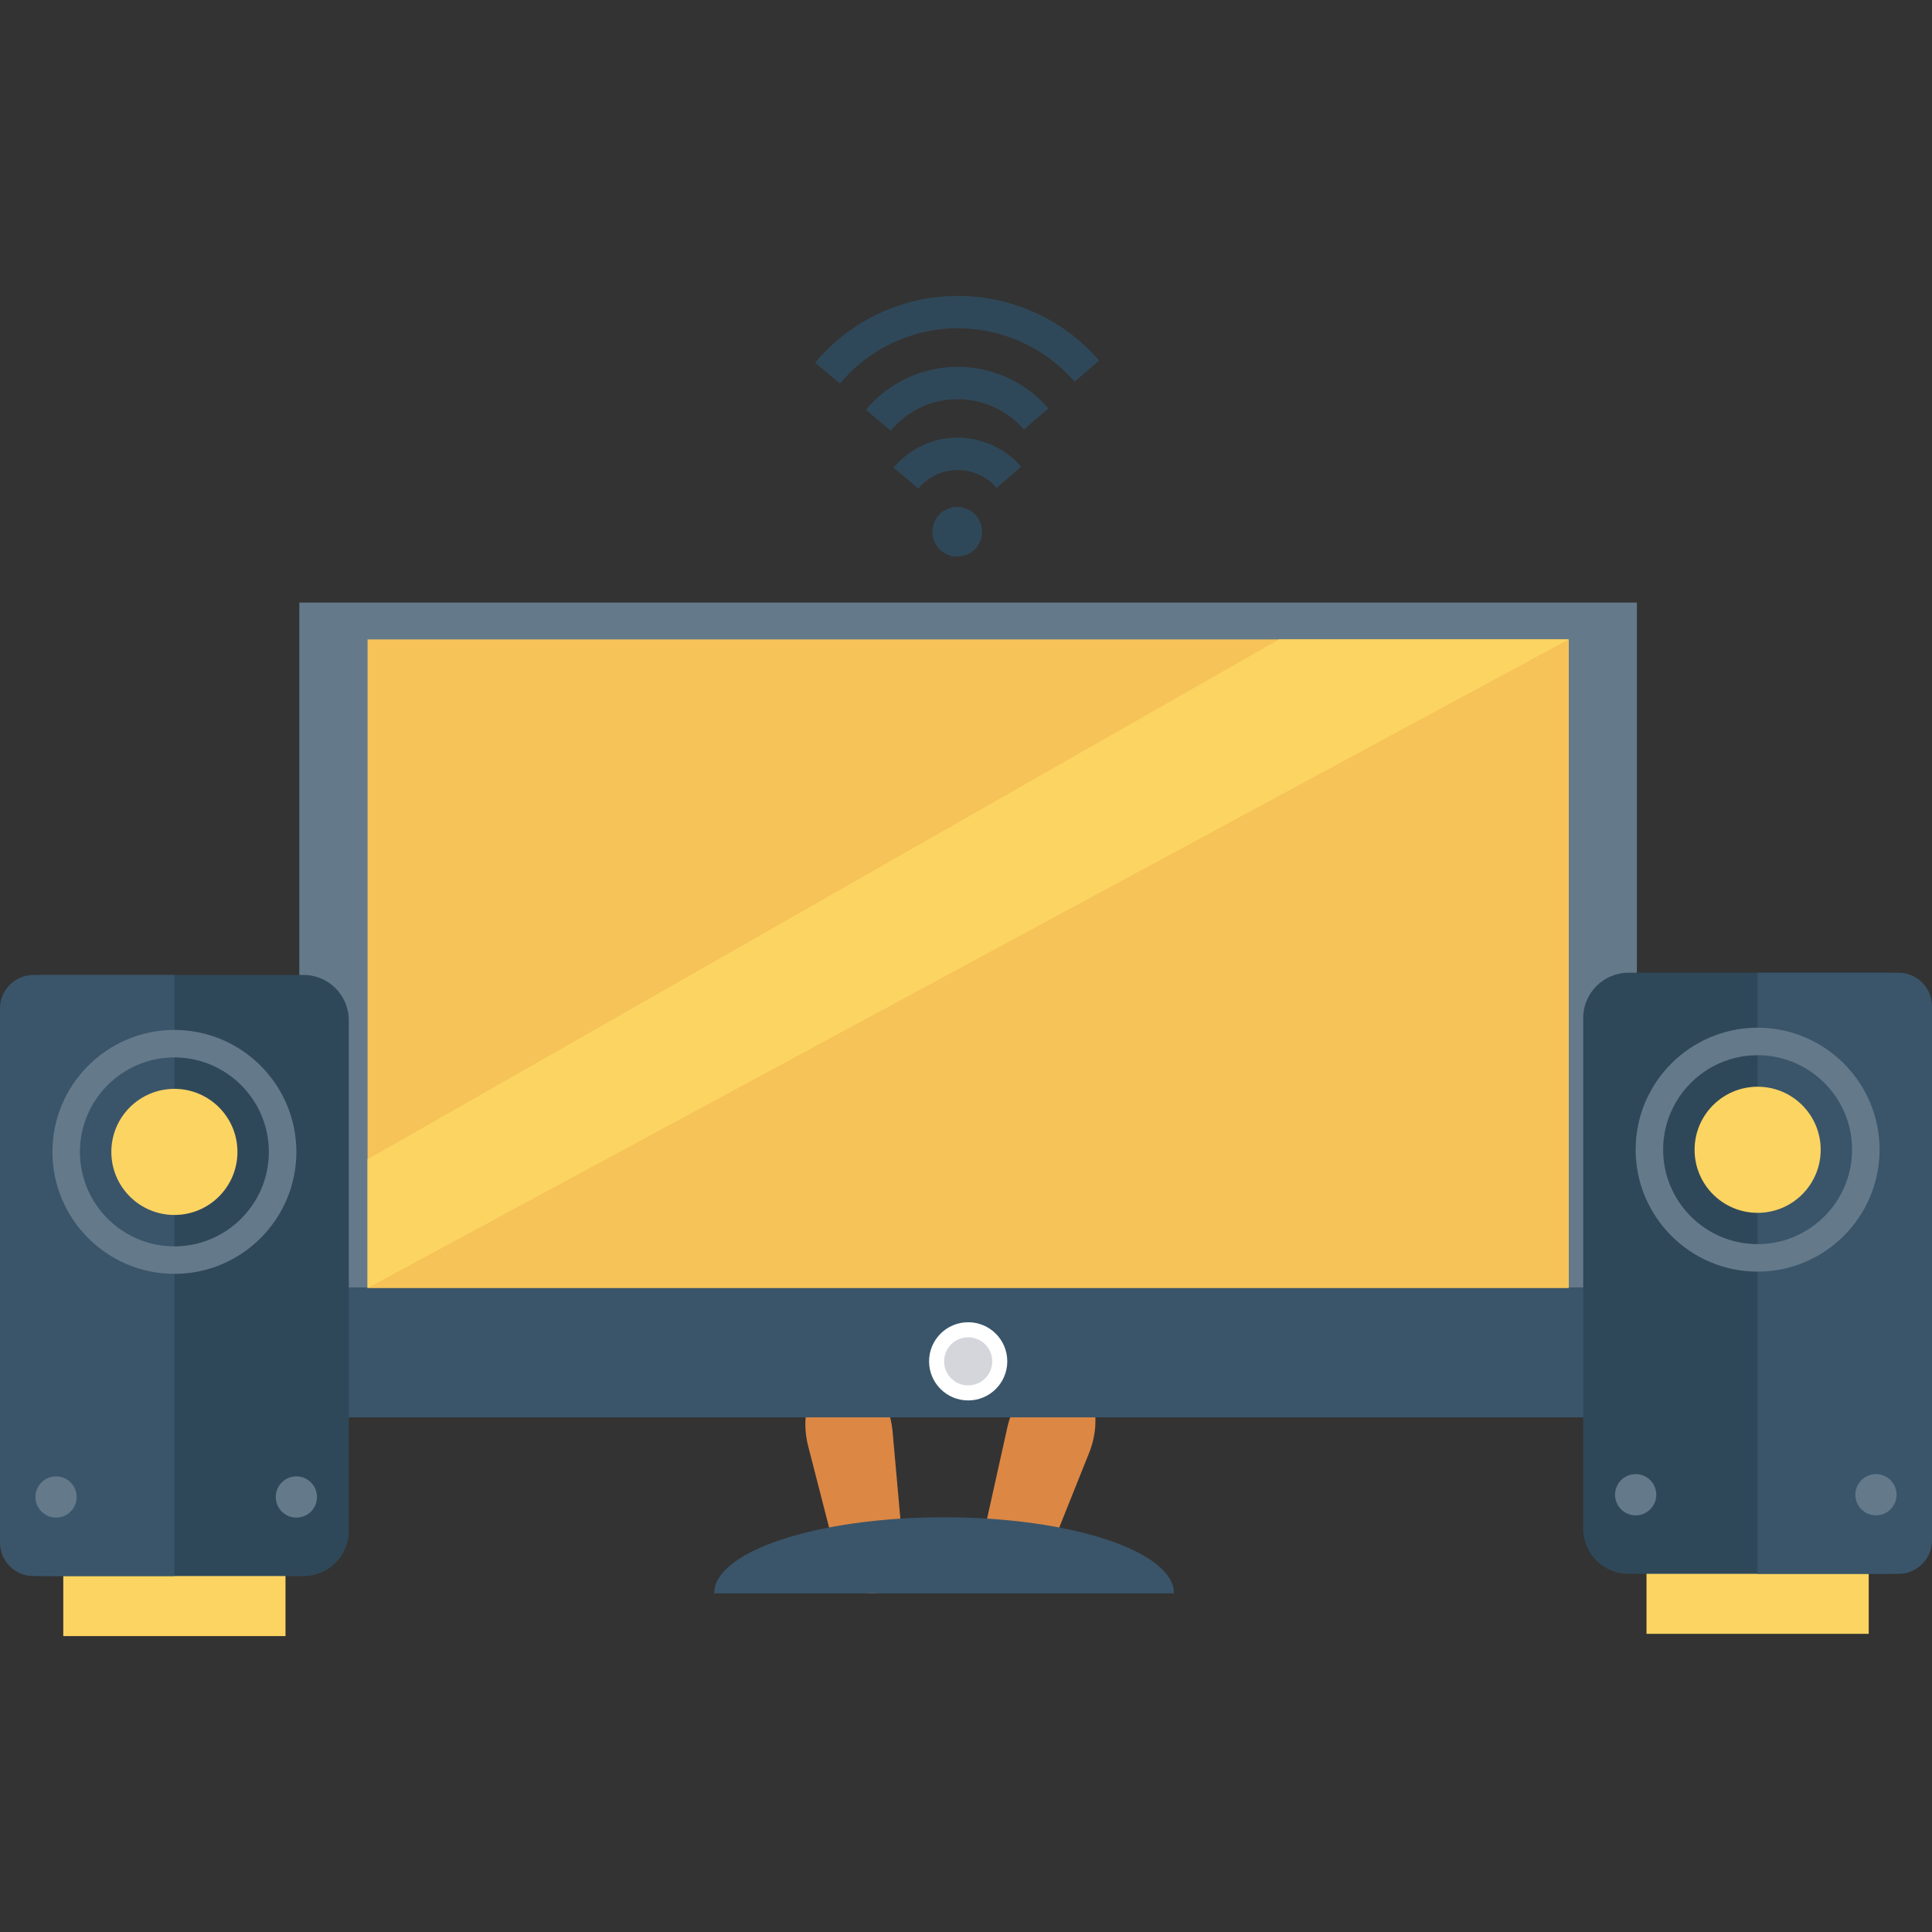 <?xml version="1.0" encoding="iso-8859-1"?>
<!-- Generator: Adobe Illustrator 19.0.0, SVG Export Plug-In . SVG Version: 6.00 Build 0)  -->
<svg xmlns="http://www.w3.org/2000/svg" xmlns:xlink="http://www.w3.org/1999/xlink" version="1.1" id="Capa_1" x="0px" y="0px" viewBox="0 0 409.6 409.6" style="enable-background:new 0 0 409.6 409.6;" xml:space="preserve">
<rect x="0" y="0" width="409.6" height="409.6" fill="#333333" stroke="none"/>
<g>
	<path style="fill:#DC8744;" d="M177.812,290.672L177.812,290.672c-5.589,0.961-8.374,8.529-6.471,15.933l6.538,25.437   c0.995,3.87,4.552,6.267,8.026,5.67l0,0c3.474-0.598,6.025-4.046,5.67-8.026l-2.338-26.16   C188.555,295.912,183.4,289.71,177.812,290.672z"/>
	<path style="fill:#DC8744;" d="M226.538,291.389L226.538,291.389c-5.418-1.674-11.329,3.812-12.985,11.275l-5.69,25.64   c-0.866,3.901,1.22,7.649,4.588,8.689l0,0c3.368,1.04,7.204-0.879,8.689-4.588l9.761-24.383   C233.743,300.926,231.956,293.063,226.538,291.389z"/>
</g>
<rect x="63.478" y="127.76" style="fill:#3A556A;" width="283.546" height="172.728"/>
<rect x="63.478" y="127.76" style="fill:#64798A;" width="283.546" height="145.178"/>
<rect x="77.926" y="135.557" style="fill:#F6C358;" width="254.669" height="137.523"/>
<polyline style="fill:#FCD462;" points="77.916,245.784 77.916,273.077 332.586,135.555 271.176,135.555 "/>
<circle style="fill:#FFFFFF;" cx="205.261" cy="288.615" r="8.289"/>
<circle style="fill:#D5D6DB;" cx="205.261" cy="288.615" r="5.1"/>
<path style="fill:#3A556A;" d="M248.884,337.802c0-8.907-21.819-16.127-48.735-16.127s-48.735,7.22-48.735,16.127H248.884z"/>
<rect x="349.071" y="332.063" style="fill:#FCD462;" width="47.114" height="14.326"/>
<path style="fill:#2F4859;" d="M345.256,333.667h54.742c5.303,0,9.602-4.299,9.602-9.602V215.827c0-5.303-4.299-9.602-9.602-9.602  h-54.742c-5.303,0-9.602,4.299-9.602,9.602v108.238C335.654,329.368,339.953,333.667,345.256,333.667z"/>
<path style="fill:#3A556A;" d="M372.627,333.667h29.875c3.92,0,7.098-3.178,7.098-7.098V213.324c0-3.92-3.178-7.098-7.098-7.098  h-29.875V333.667z"/>
<path style="fill:#64798A;" d="M346.769,243.739c0-14.255,11.6-25.855,25.858-25.855c14.258,0,25.858,11.6,25.858,25.855  c0,14.258-11.6,25.858-25.858,25.858C358.369,269.597,346.769,257.997,346.769,243.739z M352.598,243.739  c0,11.045,8.987,20.029,20.029,20.029c11.042,0,20.029-8.984,20.029-20.029c0-11.042-8.987-20.027-20.029-20.027  C361.585,223.712,352.598,232.697,352.598,243.739z"/>
<circle style="fill:#FCD462;" cx="372.634" cy="243.763" r="13.368"/>
<g>
	<circle style="fill:#64798A;" cx="346.778" cy="316.897" r="4.372"/>
	<circle style="fill:#64798A;" cx="397.722" cy="316.897" r="4.372"/>
</g>
<rect x="13.414" y="332.539" style="fill:#FCD462;" width="47.114" height="14.326"/>
<path style="fill:#2F4859;" d="M64.344,334.14H9.602c-5.303,0-9.602-4.299-9.602-9.602V216.3c0-5.303,4.299-9.602,9.602-9.602  h54.742c5.303,0,9.602,4.299,9.602,9.602v108.238C73.946,329.841,69.647,334.14,64.344,334.14z"/>
<path style="fill:#3A556A;" d="M36.973,334.14H7.098c-3.92,0-7.098-3.178-7.098-7.098V213.797c0-3.92,3.178-7.098,7.098-7.098  h29.875V334.14z"/>
<path style="fill:#64798A;" d="M36.973,270.07c-14.258,0-25.858-11.6-25.858-25.858c0-14.255,11.6-25.855,25.858-25.855  s25.858,11.6,25.858,25.855C62.831,258.47,51.231,270.07,36.973,270.07z M36.973,224.185c-11.042,0-20.029,8.985-20.029,20.027  c0,11.045,8.987,20.029,20.029,20.029s20.029-8.985,20.029-20.029C57.002,233.17,48.015,224.185,36.973,224.185z"/>
<circle style="fill:#FCD462;" cx="36.972" cy="244.214" r="13.368"/>
<g>
	<circle style="fill:#64798A;" cx="62.833" cy="317.374" r="4.372"/>
	<circle style="fill:#64798A;" cx="11.884" cy="317.374" r="4.372"/>
</g>
<g>
	<path style="fill:#2F4859;" d="M178.087,81.315l-5.267-4.401c7.825-9.365,19.312-14.515,31.487-14.161   c11.037,0.331,21.504,5.32,28.718,13.688l-5.199,4.482c-5.96-6.913-14.607-11.035-23.725-11.309   C194.059,69.321,184.553,73.577,178.087,81.315z"/>
	<path style="fill:#2F4859;" d="M188.839,91.292l-5.267-4.401c5.031-6.021,12.407-9.325,20.242-9.103   c7.094,0.213,13.823,3.419,18.461,8.799l-5.199,4.482c-3.384-3.925-8.293-6.264-13.468-6.419   C197.895,84.472,192.51,86.898,188.839,91.292z"/>
	<path style="fill:#2F4859;" d="M194.707,103.556l-5.267-4.401c3.515-4.206,8.669-6.528,14.142-6.36   c4.957,0.149,9.659,2.39,12.899,6.147l-5.198,4.483c-1.987-2.304-4.869-3.677-7.907-3.769   C200.009,99.549,196.863,100.977,194.707,103.556z"/>
	<circle style="fill:#2F4859;" cx="202.941" cy="112.743" r="5.263"/>
</g>
<g>
</g>
<g>
</g>
<g>
</g>
<g>
</g>
<g>
</g>
<g>
</g>
<g>
</g>
<g>
</g>
<g>
</g>
<g>
</g>
<g>
</g>
<g>
</g>
<g>
</g>
<g>
</g>
<g>
</g>
</svg>
